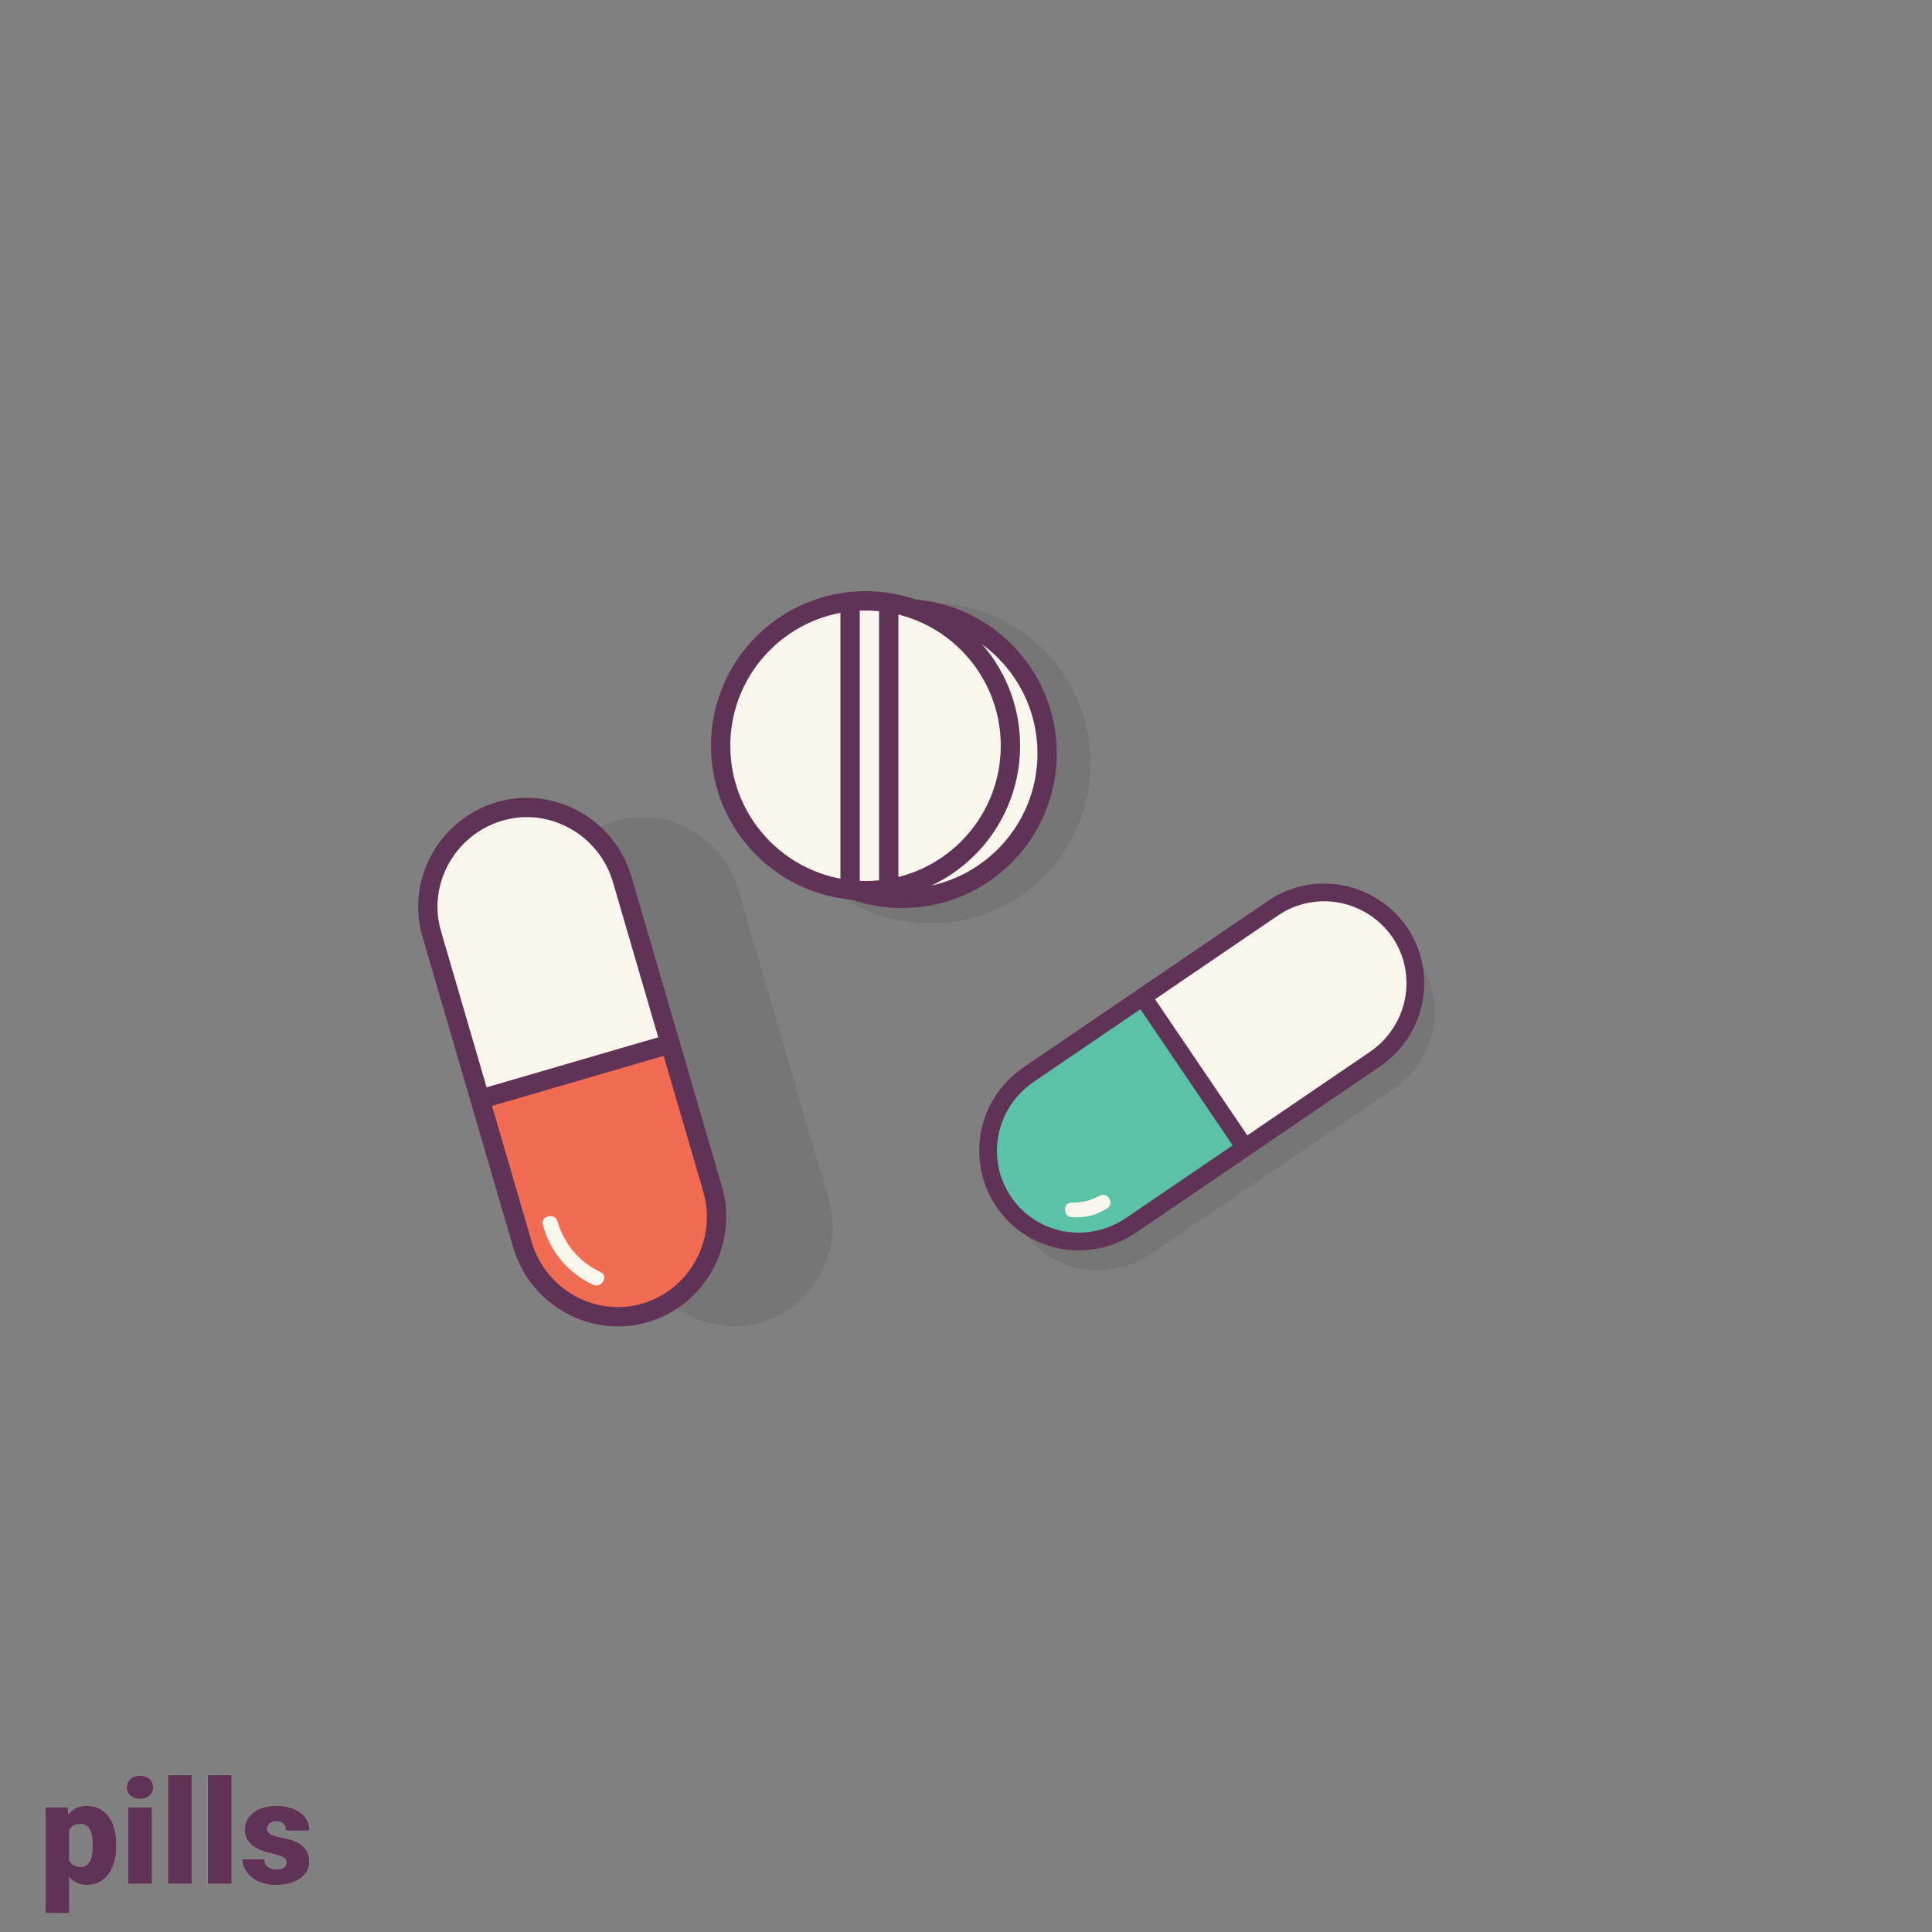 <svg xmlns="http://www.w3.org/2000/svg" width="200" height="200" viewBox="0 0 200 200" preserveAspectRatio="xMidYMid meet" style="width: 100%; height: 100%; transform: translate3d(0px, 0px, 0px); transform-origin: 0px 0px 0px;"><rect x="0" y="0" width="200" height="200" fill="#808080" stroke="none"/><defs><clipPath id="animationMask_eUF6ssBryj"><rect width="200" height="200" x="0" y="0"></rect></clipPath></defs><g clip-path="url(#animationMask_eUF6ssBryj)" style="-webkit-user-select: none;"><g class="bm_icon_hoverable" style="-webkit-user-select: none;" opacity="1"><g class="bm_shadow_hoverable" style="-webkit-user-select: none;"><g style="-webkit-user-select: none;" transform="matrix(1,0,0,1,100,100)"><path fill="rgb(1,1,1)" fill-opacity="0.08" style="display: block;" d=" M-21.2,36.9 C-21.2,36.9 -21.2,36.9 -21.2,36.9 C-26.6,38.5 -32.3,35.3 -33.9,29.9 C-33.9,29.9 -43.3,-2.3 -43.3,-2.3 C-44.9,-7.7 -41.7,-13.4 -36.3,-15 C-36.3,-15 -36.3,-15 -36.3,-15 C-30.9,-16.6 -25.2,-13.4 -23.6,-8 C-23.6,-8 -14.2,24.2 -14.2,24.2 C-12.7,29.6 -15.8,35.3 -21.2,36.9 C-21.2,36.9 -21.2,36.9 -21.2,36.9z"></path><path fill="rgb(1,1,1)" fill-opacity="0.08" style="display: block;" d=" M-3.7,-37.6 C5.468,-37.6 12.9,-30.168 12.9,-21 C12.9,-11.832 5.468,-4.4 -3.7,-4.4 C-12.868,-4.4 -20.3,-11.832 -20.3,-21 C-20.3,-30.168 -12.868,-37.6 -3.7,-37.6z"></path><path fill="rgb(1,1,1)" fill-opacity="0.08" style="display: block;" d=" M5.9,27.4 C5.9,27.4 5.9,27.4 5.9,27.4 C3,23.1 4.1,17.3 8.4,14.3 C8.4,14.3 33.8,-3 33.8,-3 C38.1,-5.9 43.9,-4.8 46.9,-0.5 C46.9,-0.5 46.9,-0.5 46.9,-0.5 C49.8,3.8 48.7,9.6 44.4,12.6 C44.4,12.6 19,29.9 19,29.9 C14.6,32.8 8.8,31.7 5.9,27.4 C5.9,27.4 5.9,27.4 5.9,27.4z"></path></g></g><g style="-webkit-user-select: none;" transform="matrix(1,0,0,1,100,100)"><path fill="rgb(249,246,235)" fill-opacity="1" style="display: block;" d=" M3.9,24.4 C3.9,24.4 3.9,24.4 3.9,24.4 C1,20.1 2.1,14.3 6.4,11.3 C6.4,11.3 31.8,-6 31.8,-6 C36.1,-8.9 41.9,-7.8 44.9,-3.5 C44.9,-3.5 44.9,-3.5 44.9,-3.5 C47.8,0.8 46.7,6.6 42.4,9.6 C42.4,9.6 17,26.9 17,26.9 C12.6,29.8 6.8,28.7 3.9,24.4 C3.9,24.4 3.9,24.4 3.9,24.4z"></path></g><g style="-webkit-user-select: none;" transform="matrix(1,0,0,1,100,100)"><path fill="rgb(91,194,168)" fill-opacity="1" class="bm_fill bm_color_3" style="display: block;" d=" M18.3,3.2 C18.3,3.2 5.9,11.7 5.9,11.7 C1.8,14.5 0.8,20.3 3.7,24.6 C3.7,24.6 3.7,24.6 3.7,24.6 C6.6,28.9 12.4,30.1 16.5,27.3 C16.5,27.3 28.9,18.8 28.9,18.8 C28.9,18.8 18.3,3.2 18.3,3.2 C18.3,3.2 18.3,3.2 18.3,3.2z"></path></g><g style="-webkit-user-select: none;" transform="matrix(1,0,0,1,100,100)"><g stroke-linecap="butt" stroke-linejoin="miter" fill-opacity="0" stroke-miterlimit="4" stroke="rgb(96,50,86)" stroke-opacity="1" stroke-width="1.835" class="bm_stroke bm_color_4" style="display: block;"><path d=" M3.9,24.4 C3.9,24.4 3.9,24.4 3.9,24.4 C1,20.1 2.1,14.3 6.4,11.3 C6.4,11.3 31.8,-6 31.8,-6 C36.1,-8.9 41.9,-7.8 44.9,-3.5 C44.9,-3.5 44.9,-3.5 44.9,-3.5 C47.8,0.8 46.7,6.6 42.4,9.6 C42.4,9.6 17,26.9 17,26.9 C12.6,29.8 6.8,28.7 3.9,24.4 C3.9,24.4 3.9,24.4 3.9,24.4z"></path><path d=" M18.3,3.2 C18.3,3.2 28.6,18.4 28.6,18.4"></path></g></g><g style="-webkit-user-select: none;" transform="matrix(1,0,0,1,100,100)"><path fill="rgb(249,246,235)" fill-opacity="1" style="display: block;" d=" M11,26 C12.3,26.1 13.5,25.8 14.6,25.1 C15.4,24.6 14.7,23.3 13.8,23.8 C12.9,24.3 12,24.5 10.9,24.5 C10,24.5 10,26 11,26 C11,26 11,26 11,26 C11,26 11,26 11,26z"></path></g><g style="-webkit-user-select: none;" transform="matrix(1,0,0,1,100,100)"><path fill="rgb(249,246,235)" fill-opacity="1" style="display: block;" d=" M-6.6,-37 C1.684,-37 8.4,-30.284 8.4,-22 C8.4,-13.716 1.684,-7 -6.6,-7 C-14.884,-7 -21.6,-13.716 -21.6,-22 C-21.6,-30.284 -14.884,-37 -6.6,-37z"></path><g stroke-linecap="butt" stroke-linejoin="miter" fill-opacity="0" stroke-miterlimit="4" stroke="rgb(96,50,86)" stroke-opacity="1" stroke-width="2" class="bm_stroke bm_color_4" style="display: block;"><path d=" M-6.6,-37 C1.684,-37 8.4,-30.284 8.4,-22 C8.4,-13.716 1.684,-7 -6.6,-7 C-14.884,-7 -21.6,-13.716 -21.6,-22 C-21.6,-30.284 -14.884,-37 -6.6,-37z"></path></g></g><g style="-webkit-user-select: none;" transform="matrix(1,0,0,1,100,100)"><path fill="rgb(249,246,235)" fill-opacity="1" style="display: block;" d=" M-10.4,-37.8 C-2.116,-37.8 4.6,-31.084 4.6,-22.8 C4.6,-14.516 -2.116,-7.8 -10.4,-7.8 C-18.684,-7.8 -25.4,-14.516 -25.4,-22.8 C-25.4,-31.084 -18.684,-37.8 -10.4,-37.8z"></path><g stroke-linecap="butt" stroke-linejoin="miter" fill-opacity="0" stroke-miterlimit="4" stroke="rgb(96,50,86)" stroke-opacity="1" stroke-width="2" class="bm_stroke bm_color_4" style="display: block;"><path d=" M-10.4,-37.8 C-2.116,-37.8 4.6,-31.084 4.6,-22.8 C4.6,-14.516 -2.116,-7.8 -10.4,-7.8 C-18.684,-7.8 -25.4,-14.516 -25.4,-22.8 C-25.4,-31.084 -18.684,-37.8 -10.4,-37.8z"></path></g></g><g style="-webkit-user-select: none;" transform="matrix(1,0,0,1,100,100)"><g stroke-linecap="butt" stroke-linejoin="miter" fill-opacity="0" stroke-miterlimit="4" stroke="rgb(96,50,86)" stroke-opacity="1" stroke-width="2" class="bm_stroke bm_color_4" style="display: block;"><path d=" M-12,-37 C-12,-37 -12,-8 -12,-8"></path><path d=" M-8,-38 C-8,-38 -8,-8 -8,-8"></path></g></g><g style="-webkit-user-select: none;" transform="matrix(1,0,0,1,92,100)"><path fill="rgb(249,246,235)" fill-opacity="1" style="display: block;" d=" M-25.2,35.9 C-25.2,35.9 -25.2,35.9 -25.2,35.9 C-30.6,37.5 -36.3,34.3 -37.9,28.9 C-37.9,28.9 -47.3,-3.3 -47.3,-3.3 C-48.9,-8.7 -45.7,-14.4 -40.3,-16 C-40.3,-16 -40.3,-16 -40.3,-16 C-34.9,-17.6 -29.2,-14.4 -27.6,-9 C-27.6,-9 -18.2,23.2 -18.2,23.2 C-16.7,28.6 -19.8,34.3 -25.2,35.9 C-25.2,35.9 -25.2,35.9 -25.2,35.9z"></path><path fill="rgb(242,107,83)" fill-opacity="1" class="bm_fill bm_color_1" style="display: block;" d=" M-42.3,13.8 C-42.3,13.8 -37.7,29.5 -37.7,29.5 C-36.2,34.7 -30.5,37.7 -25.1,36.1 C-25.1,36.1 -25.1,36.1 -25.1,36.1 C-19.7,34.5 -16.5,29 -18,23.8 C-18,23.8 -22.6,8.1 -22.6,8.1 C-22.6,8.1 -42.3,13.8 -42.3,13.8 C-42.3,13.8 -42.3,13.8 -42.3,13.8z"></path></g><g style="-webkit-user-select: none;" transform="matrix(1,0,0,1,92,100)"><g stroke-linecap="butt" stroke-linejoin="miter" fill-opacity="0" stroke-miterlimit="4" stroke="rgb(96,50,86)" stroke-opacity="1" stroke-width="2" class="bm_stroke bm_color_4" style="display: block;"><path d=" M-25.2,35.9 C-25.2,35.9 -25.2,35.9 -25.2,35.9 C-30.6,37.5 -36.3,34.3 -37.9,28.9 C-37.9,28.9 -47.3,-3.3 -47.3,-3.3 C-48.9,-8.7 -45.7,-14.4 -40.3,-16 C-40.3,-16 -40.3,-16 -40.3,-16 C-34.9,-17.6 -29.2,-14.4 -27.6,-9 C-27.6,-9 -18.2,23.2 -18.2,23.2 C-16.7,28.6 -19.8,34.3 -25.2,35.9 C-25.2,35.9 -25.2,35.9 -25.2,35.9z"></path><path d=" M-42.3,13.8 C-42.3,13.8 -23.1,8.2 -23.1,8.2"></path></g></g><g style="-webkit-user-select: none;" transform="matrix(1,0,0,1,92,100)"><path fill="rgb(249,246,235)" fill-opacity="1" style="display: block;" d=" M-35.8,26.8 C-35.1,29.5 -33.2,31.8 -30.6,33 C-29.7,33.4 -29,32.1 -29.8,31.7 C-32,30.7 -33.6,28.8 -34.3,26.4 C-34.6,25.5 -36.1,25.9 -35.8,26.8 C-35.8,26.8 -35.8,26.8 -35.8,26.8 C-35.8,26.8 -35.8,26.8 -35.8,26.8z"></path></g><rect width="200" height="200" fill="#ffffff" visibility="visible" transform="matrix(1,0,0,1,0,0)" opacity="0"></rect></g><g transform="matrix(1,0,0,1,4,195)" style="-webkit-user-select: none;"><path fill="rgb(96,50,86)" fill-opacity="1" d=" M25.404,-1.692 C25.236,-1.555 24.983,-1.487 24.646,-1.487 C24.28,-1.487 23.979,-1.572 23.745,-1.74 C23.511,-1.908 23.389,-2.176 23.379,-2.542 C23.379,-2.542 21.072,-2.542 21.072,-2.542 C21.072,-2.078 21.221,-1.636 21.519,-1.216 C21.817,-0.796 22.232,-0.464 22.764,-0.22 C23.296,0.024 23.901,0.146 24.58,0.146 C25.6,0.146 26.432,-0.081 27.074,-0.535 C27.716,-0.989 28.037,-1.577 28.037,-2.3 C28.037,-3.359 27.441,-4.094 26.25,-4.504 C25.894,-4.626 25.48,-4.731 25.009,-4.819 C24.538,-4.907 24.194,-5.019 23.979,-5.156 C23.764,-5.293 23.657,-5.471 23.657,-5.691 C23.657,-5.906 23.745,-6.085 23.921,-6.229 C24.097,-6.373 24.314,-6.445 24.573,-6.445 C25.242,-6.445 25.576,-6.128 25.576,-5.493 C25.576,-5.493 28.052,-5.493 28.052,-5.493 C28.052,-6.264 27.735,-6.887 27.1,-7.361 C26.465,-7.835 25.625,-8.071 24.58,-8.071 C23.608,-8.071 22.823,-7.836 22.222,-7.365 C21.621,-6.894 21.321,-6.294 21.321,-5.566 C21.321,-5.156 21.426,-4.792 21.636,-4.475 C21.846,-4.158 22.151,-3.888 22.551,-3.666 C22.951,-3.444 23.46,-3.264 24.075,-3.127 C24.69,-2.99 25.107,-2.859 25.327,-2.732 C25.547,-2.605 25.657,-2.437 25.657,-2.227 C25.657,-2.007 25.572,-1.829 25.404,-1.692z"></path><g stroke-linecap="butt" stroke-linejoin="miter" fill-opacity="0" stroke-miterlimit="4" stroke="rgb(255,255,255)" stroke-opacity="1" stroke-width="0.01"><path d=" M25.404,-1.692 C25.236,-1.555 24.983,-1.487 24.646,-1.487 C24.28,-1.487 23.979,-1.572 23.745,-1.74 C23.511,-1.908 23.389,-2.176 23.379,-2.542 C23.379,-2.542 21.072,-2.542 21.072,-2.542 C21.072,-2.078 21.221,-1.636 21.519,-1.216 C21.817,-0.796 22.232,-0.464 22.764,-0.22 C23.296,0.024 23.901,0.146 24.58,0.146 C25.6,0.146 26.432,-0.081 27.074,-0.535 C27.716,-0.989 28.037,-1.577 28.037,-2.3 C28.037,-3.359 27.441,-4.094 26.25,-4.504 C25.894,-4.626 25.48,-4.731 25.009,-4.819 C24.538,-4.907 24.194,-5.019 23.979,-5.156 C23.764,-5.293 23.657,-5.471 23.657,-5.691 C23.657,-5.906 23.745,-6.085 23.921,-6.229 C24.097,-6.373 24.314,-6.445 24.573,-6.445 C25.242,-6.445 25.576,-6.128 25.576,-5.493 C25.576,-5.493 28.052,-5.493 28.052,-5.493 C28.052,-6.264 27.735,-6.887 27.1,-7.361 C26.465,-7.835 25.625,-8.071 24.58,-8.071 C23.608,-8.071 22.823,-7.836 22.222,-7.365 C21.621,-6.894 21.321,-6.294 21.321,-5.566 C21.321,-5.156 21.426,-4.792 21.636,-4.475 C21.846,-4.158 22.151,-3.888 22.551,-3.666 C22.951,-3.444 23.46,-3.264 24.075,-3.127 C24.69,-2.99 25.107,-2.859 25.327,-2.732 C25.547,-2.605 25.657,-2.437 25.657,-2.227 C25.657,-2.007 25.572,-1.829 25.404,-1.692z"></path></g><path fill="rgb(96,50,86)" fill-opacity="1" d=" M19.988,-11.25 C19.988,-11.25 17.512,-11.25 17.512,-11.25 C17.512,-11.25 17.512,0 17.512,0 C17.512,0 19.988,0 19.988,0 C19.988,0 19.988,-11.25 19.988,-11.25z"></path><g stroke-linecap="butt" stroke-linejoin="miter" fill-opacity="0" stroke-miterlimit="4" stroke="rgb(255,255,255)" stroke-opacity="1" stroke-width="0.01"><path d=" M19.988,-11.25 C19.988,-11.25 17.512,-11.25 17.512,-11.25 C17.512,-11.25 17.512,0 17.512,0 C17.512,0 19.988,0 19.988,0 C19.988,0 19.988,-11.25 19.988,-11.25z"></path></g><path fill="rgb(96,50,86)" fill-opacity="1" d=" M15.864,-11.25 C15.864,-11.25 13.389,-11.25 13.389,-11.25 C13.389,-11.25 13.389,0 13.389,0 C13.389,0 15.864,0 15.864,0 C15.864,0 15.864,-11.25 15.864,-11.25z"></path><g stroke-linecap="butt" stroke-linejoin="miter" fill-opacity="0" stroke-miterlimit="4" stroke="rgb(255,255,255)" stroke-opacity="1" stroke-width="0.01"><path d=" M15.864,-11.25 C15.864,-11.25 13.389,-11.25 13.389,-11.25 C13.389,-11.25 13.389,0 13.389,0 C13.389,0 15.864,0 15.864,0 C15.864,0 15.864,-11.25 15.864,-11.25z"></path></g><path fill="rgb(96,50,86)" fill-opacity="1" d=" M9.5,-9.106 C9.754,-8.88 10.083,-8.767 10.488,-8.767 C10.893,-8.767 11.223,-8.88 11.477,-9.106 C11.731,-9.332 11.858,-9.622 11.858,-9.976 C11.858,-10.33 11.731,-10.619 11.477,-10.845 C11.223,-11.071 10.893,-11.184 10.488,-11.184 C10.083,-11.184 9.754,-11.071 9.5,-10.845 C9.246,-10.619 9.119,-10.33 9.119,-9.976 C9.119,-9.622 9.246,-9.332 9.5,-9.106z M11.741,-7.925 C11.741,-7.925 9.265,-7.925 9.265,-7.925 C9.265,-7.925 9.265,0 9.265,0 C9.265,0 11.741,0 11.741,0 C11.741,0 11.741,-7.925 11.741,-7.925z"></path><g stroke-linecap="butt" stroke-linejoin="miter" fill-opacity="0" stroke-miterlimit="4" stroke="rgb(255,255,255)" stroke-opacity="1" stroke-width="0.01"><path d=" M9.5,-9.106 C9.754,-8.88 10.083,-8.767 10.488,-8.767 C10.893,-8.767 11.223,-8.88 11.477,-9.106 C11.731,-9.332 11.858,-9.622 11.858,-9.976 C11.858,-10.33 11.731,-10.619 11.477,-10.845 C11.223,-11.071 10.893,-11.184 10.488,-11.184 C10.083,-11.184 9.754,-11.071 9.5,-10.845 C9.246,-10.619 9.119,-10.33 9.119,-9.976 C9.119,-9.622 9.246,-9.332 9.5,-9.106z"></path><path d=" M11.741,-7.925 C11.741,-7.925 9.265,-7.925 9.265,-7.925 C9.265,-7.925 9.265,0 9.265,0 C9.265,0 11.741,0 11.741,0 C11.741,0 11.741,-7.925 11.741,-7.925z"></path></g><path fill="rgb(96,50,86)" fill-opacity="1" d=" M5.581,-3.794 C5.557,-2.437 5.151,-1.758 4.365,-1.758 C3.789,-1.758 3.394,-1.978 3.179,-2.417 C3.179,-2.417 3.179,-5.537 3.179,-5.537 C3.374,-5.957 3.765,-6.167 4.351,-6.167 C5.171,-6.167 5.581,-5.464 5.581,-4.058 C5.581,-4.058 5.581,-3.794 5.581,-3.794z M8.049,-4.021 C8.049,-5.281 7.778,-6.271 7.236,-6.991 C6.694,-7.711 5.935,-8.071 4.958,-8.071 C4.186,-8.071 3.565,-7.778 3.091,-7.192 C3.091,-7.192 3.018,-7.925 3.018,-7.925 C3.018,-7.925 0.71,-7.925 0.71,-7.925 C0.71,-7.925 0.71,3.047 0.71,3.047 C0.71,3.047 3.179,3.047 3.179,3.047 C3.179,3.047 3.179,-0.652 3.179,-0.652 C3.648,-0.12 4.245,0.146 4.973,0.146 C5.915,0.146 6.664,-0.221 7.218,-0.956 C7.772,-1.691 8.049,-2.674 8.049,-3.904 C8.049,-3.904 8.049,-4.021 8.049,-4.021z"></path><g stroke-linecap="butt" stroke-linejoin="miter" fill-opacity="0" stroke-miterlimit="4" stroke="rgb(255,255,255)" stroke-opacity="1" stroke-width="0.01"><path d=" M5.581,-3.794 C5.557,-2.437 5.151,-1.758 4.365,-1.758 C3.789,-1.758 3.394,-1.978 3.179,-2.417 C3.179,-2.417 3.179,-5.537 3.179,-5.537 C3.374,-5.957 3.765,-6.167 4.351,-6.167 C5.171,-6.167 5.581,-5.464 5.581,-4.058 C5.581,-4.058 5.581,-3.794 5.581,-3.794z"></path><path d=" M8.049,-4.021 C8.049,-5.281 7.778,-6.271 7.236,-6.991 C6.694,-7.711 5.935,-8.071 4.958,-8.071 C4.186,-8.071 3.565,-7.778 3.091,-7.192 C3.091,-7.192 3.018,-7.925 3.018,-7.925 C3.018,-7.925 0.71,-7.925 0.71,-7.925 C0.71,-7.925 0.71,3.047 0.71,3.047 C0.71,3.047 3.179,3.047 3.179,3.047 C3.179,3.047 3.179,-0.652 3.179,-0.652 C3.648,-0.12 4.245,0.146 4.973,0.146 C5.915,0.146 6.664,-0.221 7.218,-0.956 C7.772,-1.691 8.049,-2.674 8.049,-3.904 C8.049,-3.904 8.049,-4.021 8.049,-4.021z"></path></g></g></g></svg>